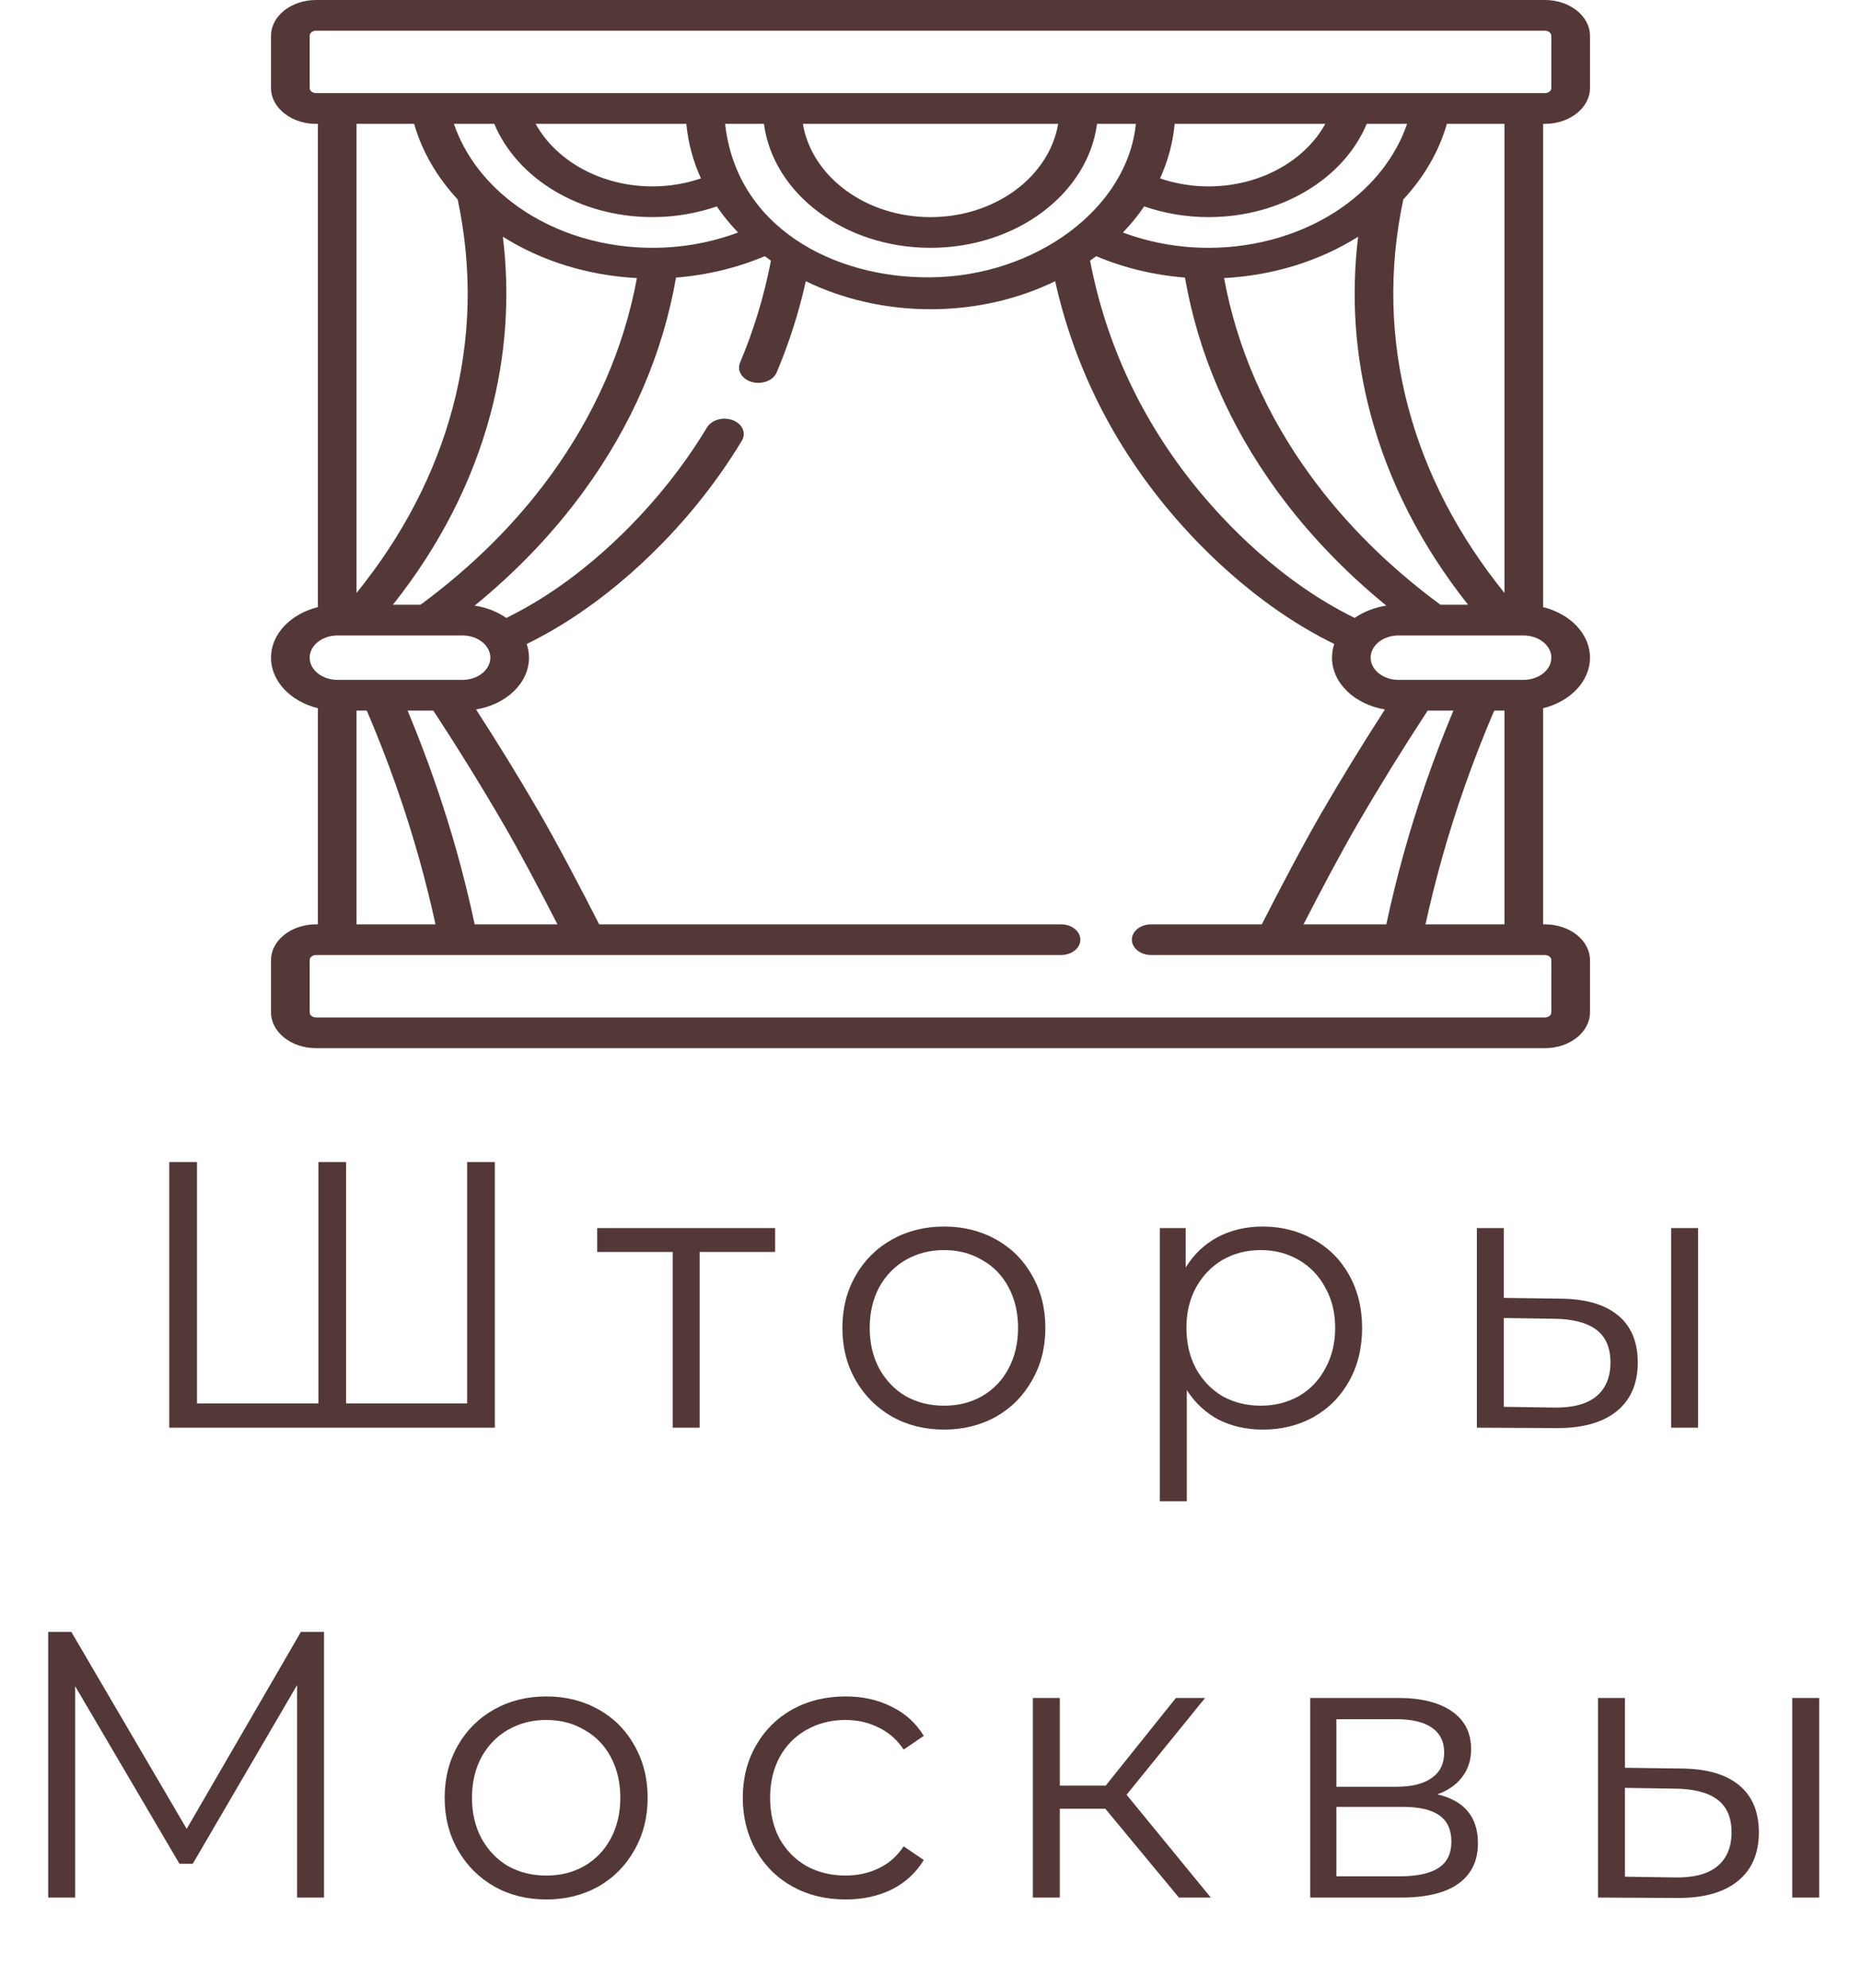 <svg width="103" height="110" viewBox="0 0 103 110" fill="none" xmlns="http://www.w3.org/2000/svg">
<g clip-path="url(#clip0)">
<path d="M85.505 6.854C86.881 6.854 88 5.964 88 4.871V1.982C88 0.889 86.881 0 85.505 0H17.495C16.119 0 15 0.889 15 1.982V4.871C14.996 5.987 16.182 6.9 17.593 6.854V33.594C16.093 33.965 15 35.078 15 36.391C15 37.704 16.093 38.818 17.593 39.189V51.147H17.495C16.119 51.147 15 52.036 15 53.129V56.018C15 57.111 16.119 58 17.495 58H85.505C86.881 58 88 57.111 88 56.018V53.129C88 52.036 86.881 51.147 85.505 51.147H85.406V39.189C86.907 38.818 88 37.704 88 36.391C88 35.078 86.907 33.965 85.406 33.594V6.854H85.505ZM17.139 36.391C17.139 35.713 17.833 35.162 18.686 35.162H25.592C26.445 35.162 27.139 35.713 27.139 36.391C27.139 37.069 26.445 37.621 25.592 37.621H18.686C17.833 37.621 17.139 37.069 17.139 36.391ZM36.11 12.014C37.336 12.014 38.549 11.81 39.672 11.422C40.019 11.928 40.412 12.411 40.848 12.865C39.368 13.421 37.752 13.713 36.11 13.713C33.398 13.713 30.77 12.915 28.71 11.468C26.977 10.251 25.732 8.638 25.123 6.854H27.355C28.645 9.923 32.136 12.014 36.11 12.014ZM29.646 6.854H37.986C38.084 7.907 38.362 8.92 38.795 9.872C37.947 10.162 37.033 10.314 36.11 10.314C33.301 10.314 30.802 8.935 29.646 6.854ZM51.5 13.713C56.269 13.713 60.208 10.706 60.718 6.854H62.866C62.396 11.527 57.328 15.29 51.5 15.346C46.123 15.398 40.761 12.565 40.134 6.854H42.282C42.792 10.706 46.731 13.713 51.5 13.713ZM44.435 6.854H58.565C58.073 9.766 55.093 12.014 51.5 12.014C47.907 12.014 44.927 9.766 44.435 6.854ZM66.89 12.014C70.864 12.014 74.355 9.923 75.645 6.854H77.877C77.267 8.638 76.022 10.251 74.29 11.468C72.23 12.915 69.602 13.713 66.89 13.713C65.247 13.713 63.631 13.421 62.151 12.865C62.588 12.411 62.981 11.928 63.328 11.422C64.452 11.81 65.665 12.014 66.89 12.014ZM64.205 9.872C64.638 8.92 64.916 7.907 65.014 6.854H73.353C72.197 8.935 69.699 10.314 66.89 10.314C65.968 10.314 65.054 10.162 64.205 9.872ZM72.551 26.344C70.077 22.955 68.466 19.273 67.749 15.387C70.444 15.246 73.031 14.45 75.168 13.098C74.765 16.409 74.995 19.709 75.862 22.941C76.863 26.677 78.674 30.209 81.252 33.462H79.724C76.89 31.375 74.477 28.983 72.551 26.344ZM76.729 33.513C76.066 33.612 75.465 33.852 74.977 34.192C70.831 32.167 67.749 28.861 66.258 27.035C63.214 23.309 61.223 19.067 60.331 14.423C60.446 14.342 60.559 14.259 60.671 14.175C62.199 14.822 63.868 15.224 65.584 15.36C66.314 19.561 68.032 23.54 70.701 27.197C72.375 29.49 74.398 31.607 76.729 33.513ZM77.953 22.587C76.938 18.803 76.844 14.918 77.668 11.036C78.819 9.798 79.644 8.373 80.08 6.854H83.268V32.811C80.716 29.657 78.928 26.224 77.953 22.587ZM27.832 13.098C29.969 14.45 32.555 15.246 35.251 15.387C34.534 19.273 32.922 22.955 30.449 26.345C28.523 28.983 26.11 31.375 23.275 33.462H21.748C24.326 30.209 26.137 26.677 27.138 22.941C28.005 19.71 28.235 16.409 27.832 13.098ZM25.331 11.036C26.155 14.919 26.061 18.804 25.047 22.587C24.072 26.224 22.284 29.657 19.732 32.811V6.854H22.92C23.356 8.373 24.181 9.798 25.331 11.036ZM22.559 39.32H23.983C25.336 41.385 26.644 43.498 27.872 45.611C28.796 47.201 29.923 49.337 30.854 51.147H26.272C25.996 49.855 25.675 48.541 25.309 47.225C24.566 44.564 23.642 41.91 22.559 39.32ZM24.103 51.147H19.732V39.32H20.3C21.459 42.025 22.442 44.804 23.221 47.593C23.552 48.784 23.847 49.974 24.103 51.147ZM85.505 52.846C85.701 52.846 85.861 52.973 85.861 53.129V56.018C85.861 56.174 85.701 56.301 85.505 56.301H17.495C17.298 56.301 17.139 56.174 17.139 56.018V53.129C17.139 52.973 17.298 52.846 17.495 52.846H58.725C59.315 52.846 59.794 52.465 59.794 51.996C59.794 51.527 59.315 51.147 58.725 51.147H33.163C32.17 49.204 30.866 46.71 29.814 44.898C28.714 43.008 27.551 41.115 26.35 39.258C28.02 38.979 29.278 37.8 29.278 36.391C29.278 36.13 29.234 35.876 29.152 35.635C33.652 33.434 36.946 29.906 38.535 27.96C39.465 26.822 40.315 25.619 41.06 24.384C41.315 23.961 41.09 23.454 40.558 23.251C40.025 23.048 39.387 23.227 39.131 23.65C38.426 24.818 37.622 25.958 36.741 27.035C35.25 28.861 32.167 32.169 28.022 34.193C27.535 33.852 26.934 33.612 26.27 33.513C28.602 31.607 30.624 29.49 32.298 27.197C34.967 23.54 36.686 19.561 37.415 15.36C39.131 15.224 40.8 14.822 42.329 14.175C42.441 14.259 42.554 14.342 42.669 14.423C42.296 16.363 41.723 18.259 40.959 20.066C40.771 20.511 41.073 20.993 41.633 21.142C42.178 21.288 42.796 21.058 42.987 20.607C43.673 18.983 44.213 17.29 44.6 15.561C46.623 16.545 48.982 17.111 51.5 17.111C54.018 17.111 56.377 16.545 58.399 15.56C59.413 20.101 61.447 24.268 64.464 27.96C66.053 29.906 69.346 33.432 73.847 35.635C73.766 35.876 73.722 36.13 73.722 36.391C73.722 37.8 74.98 38.979 76.65 39.258C75.448 41.116 74.286 43.008 73.186 44.899C72.134 46.71 70.829 49.204 69.836 51.147H63.715C63.124 51.147 62.645 51.527 62.645 51.996C62.645 52.465 63.124 52.846 63.715 52.846H85.505V52.846ZM77.691 47.226C77.325 48.541 77.004 49.855 76.728 51.147H72.146C73.077 49.337 74.204 47.201 75.128 45.611C76.356 43.499 77.664 41.385 79.017 39.32H80.441C79.358 41.91 78.434 44.564 77.691 47.226ZM82.7 39.32H83.268V51.147H78.897C79.153 49.974 79.448 48.784 79.779 47.593C80.558 44.804 81.541 42.025 82.7 39.32ZM85.861 36.391C85.861 37.069 85.167 37.621 84.314 37.621H77.408C76.555 37.621 75.861 37.069 75.861 36.391C75.861 35.713 76.555 35.162 77.408 35.162H84.314C85.167 35.162 85.861 35.713 85.861 36.391ZM17.495 5.154C17.298 5.154 17.139 5.027 17.139 4.871V1.982C17.139 1.826 17.298 1.699 17.495 1.699H85.505C85.701 1.699 85.861 1.826 85.861 1.982V4.871C85.861 5.027 85.701 5.154 85.505 5.154H17.495Z" fill="#543838"/>
</g>
<path d="M27.387 64.3V79H9.369V64.3H10.902V77.656H17.622V64.3H19.155V77.656H25.854V64.3H27.387ZM42.901 69.277H38.722V79H37.231V69.277H33.052V67.954H42.901V69.277ZM52.251 79.105C51.187 79.105 50.228 78.867 49.374 78.391C48.52 77.901 47.848 77.229 47.358 76.375C46.868 75.521 46.623 74.555 46.623 73.477C46.623 72.399 46.868 71.433 47.358 70.579C47.848 69.725 48.52 69.06 49.374 68.584C50.228 68.108 51.187 67.87 52.251 67.87C53.315 67.87 54.274 68.108 55.128 68.584C55.982 69.06 56.647 69.725 57.123 70.579C57.613 71.433 57.858 72.399 57.858 73.477C57.858 74.555 57.613 75.521 57.123 76.375C56.647 77.229 55.982 77.901 55.128 78.391C54.274 78.867 53.315 79.105 52.251 79.105ZM52.251 77.782C53.035 77.782 53.735 77.607 54.351 77.257C54.981 76.893 55.471 76.382 55.821 75.724C56.171 75.066 56.346 74.317 56.346 73.477C56.346 72.637 56.171 71.888 55.821 71.23C55.471 70.572 54.981 70.068 54.351 69.718C53.735 69.354 53.035 69.172 52.251 69.172C51.467 69.172 50.76 69.354 50.13 69.718C49.514 70.068 49.024 70.572 48.66 71.23C48.31 71.888 48.135 72.637 48.135 73.477C48.135 74.317 48.31 75.066 48.66 75.724C49.024 76.382 49.514 76.893 50.13 77.257C50.76 77.607 51.467 77.782 52.251 77.782ZM69.886 67.87C70.922 67.87 71.86 68.108 72.7 68.584C73.54 69.046 74.198 69.704 74.674 70.558C75.15 71.412 75.388 72.385 75.388 73.477C75.388 74.583 75.15 75.563 74.674 76.417C74.198 77.271 73.54 77.936 72.7 78.412C71.874 78.874 70.936 79.105 69.886 79.105C68.99 79.105 68.178 78.923 67.45 78.559C66.736 78.181 66.148 77.635 65.686 76.921V83.074H64.195V67.954H65.623V70.138C66.071 69.41 66.659 68.85 67.387 68.458C68.129 68.066 68.962 67.87 69.886 67.87ZM69.781 77.782C70.551 77.782 71.251 77.607 71.881 77.257C72.511 76.893 73.001 76.382 73.351 75.724C73.715 75.066 73.897 74.317 73.897 73.477C73.897 72.637 73.715 71.895 73.351 71.251C73.001 70.593 72.511 70.082 71.881 69.718C71.251 69.354 70.551 69.172 69.781 69.172C68.997 69.172 68.29 69.354 67.66 69.718C67.044 70.082 66.554 70.593 66.19 71.251C65.84 71.895 65.665 72.637 65.665 73.477C65.665 74.317 65.84 75.066 66.19 75.724C66.554 76.382 67.044 76.893 67.66 77.257C68.29 77.607 68.997 77.782 69.781 77.782ZM86.382 71.86C87.768 71.874 88.825 72.182 89.553 72.784C90.281 73.386 90.645 74.254 90.645 75.388C90.645 76.564 90.253 77.467 89.469 78.097C88.685 78.727 87.565 79.035 86.109 79.021L81.741 79V67.954H83.232V71.818L86.382 71.86ZM92.493 67.954H93.984V79H92.493V67.954ZM86.025 77.887C87.047 77.901 87.817 77.698 88.335 77.278C88.867 76.844 89.133 76.214 89.133 75.388C89.133 74.576 88.874 73.974 88.356 73.582C87.838 73.19 87.061 72.987 86.025 72.973L83.232 72.931V77.845L86.025 77.887ZM17.934 90.3V105H16.444V93.24L10.668 103.131H9.933L4.158 93.303V105H2.667V90.3H3.948L10.332 101.199L16.654 90.3H17.934ZM30.238 105.105C29.174 105.105 28.215 104.867 27.361 104.391C26.507 103.901 25.835 103.229 25.345 102.375C24.855 101.521 24.61 100.555 24.61 99.477C24.61 98.399 24.855 97.433 25.345 96.579C25.835 95.725 26.507 95.06 27.361 94.584C28.215 94.108 29.174 93.87 30.238 93.87C31.302 93.87 32.261 94.108 33.115 94.584C33.969 95.06 34.634 95.725 35.11 96.579C35.6 97.433 35.845 98.399 35.845 99.477C35.845 100.555 35.6 101.521 35.11 102.375C34.634 103.229 33.969 103.901 33.115 104.391C32.261 104.867 31.302 105.105 30.238 105.105ZM30.238 103.782C31.022 103.782 31.722 103.607 32.338 103.257C32.968 102.893 33.458 102.382 33.808 101.724C34.158 101.066 34.333 100.317 34.333 99.477C34.333 98.637 34.158 97.888 33.808 97.23C33.458 96.572 32.968 96.068 32.338 95.718C31.722 95.354 31.022 95.172 30.238 95.172C29.454 95.172 28.747 95.354 28.117 95.718C27.501 96.068 27.011 96.572 26.647 97.23C26.297 97.888 26.122 98.637 26.122 99.477C26.122 100.317 26.297 101.066 26.647 101.724C27.011 102.382 27.501 102.893 28.117 103.257C28.747 103.607 29.454 103.782 30.238 103.782ZM46.802 105.105C45.71 105.105 44.73 104.867 43.862 104.391C43.008 103.915 42.336 103.25 41.846 102.396C41.356 101.528 41.111 100.555 41.111 99.477C41.111 98.399 41.356 97.433 41.846 96.579C42.336 95.725 43.008 95.06 43.862 94.584C44.73 94.108 45.71 93.87 46.802 93.87C47.754 93.87 48.601 94.059 49.343 94.437C50.099 94.801 50.694 95.34 51.128 96.054L50.015 96.81C49.651 96.264 49.189 95.858 48.629 95.592C48.069 95.312 47.46 95.172 46.802 95.172C46.004 95.172 45.283 95.354 44.639 95.718C44.009 96.068 43.512 96.572 43.148 97.23C42.798 97.888 42.623 98.637 42.623 99.477C42.623 100.331 42.798 101.087 43.148 101.745C43.512 102.389 44.009 102.893 44.639 103.257C45.283 103.607 46.004 103.782 46.802 103.782C47.46 103.782 48.069 103.649 48.629 103.383C49.189 103.117 49.651 102.711 50.015 102.165L51.128 102.921C50.694 103.635 50.099 104.181 49.343 104.559C48.587 104.923 47.74 105.105 46.802 105.105ZM61.176 100.086H58.656V105H57.165V93.954H58.656V98.805H61.197L65.082 93.954H66.699L62.352 99.309L67.014 105H65.25L61.176 100.086ZM79.552 99.288C81.05 99.638 81.799 100.541 81.799 101.997C81.799 102.963 81.442 103.705 80.728 104.223C80.014 104.741 78.95 105 77.536 105H72.517V93.954H77.389C78.649 93.954 79.636 94.199 80.35 94.689C81.064 95.179 81.421 95.879 81.421 96.789C81.421 97.391 81.253 97.909 80.917 98.343C80.595 98.763 80.14 99.078 79.552 99.288ZM73.966 98.868H77.284C78.138 98.868 78.789 98.707 79.237 98.385C79.699 98.063 79.93 97.594 79.93 96.978C79.93 96.362 79.699 95.9 79.237 95.592C78.789 95.284 78.138 95.13 77.284 95.13H73.966V98.868ZM77.473 103.824C78.425 103.824 79.139 103.67 79.615 103.362C80.091 103.054 80.329 102.571 80.329 101.913C80.329 101.255 80.112 100.772 79.678 100.464C79.244 100.142 78.558 99.981 77.62 99.981H73.966V103.824H77.473ZM93.084 97.86C94.47 97.874 95.527 98.182 96.255 98.784C96.983 99.386 97.347 100.254 97.347 101.388C97.347 102.564 96.955 103.467 96.171 104.097C95.387 104.727 94.267 105.035 92.811 105.021L88.443 105V93.954H89.934V97.818L93.084 97.86ZM99.195 93.954H100.686V105H99.195V93.954ZM92.727 103.887C93.749 103.901 94.519 103.698 95.037 103.278C95.569 102.844 95.835 102.214 95.835 101.388C95.835 100.576 95.576 99.974 95.058 99.582C94.54 99.19 93.763 98.987 92.727 98.973L89.934 98.931V103.845L92.727 103.887Z" fill="#543838"/>
<defs>
<clipPath id="clip0">
<rect width="73" height="58" fill="white" transform="translate(15)"/>
</clipPath>
</defs>
</svg>
